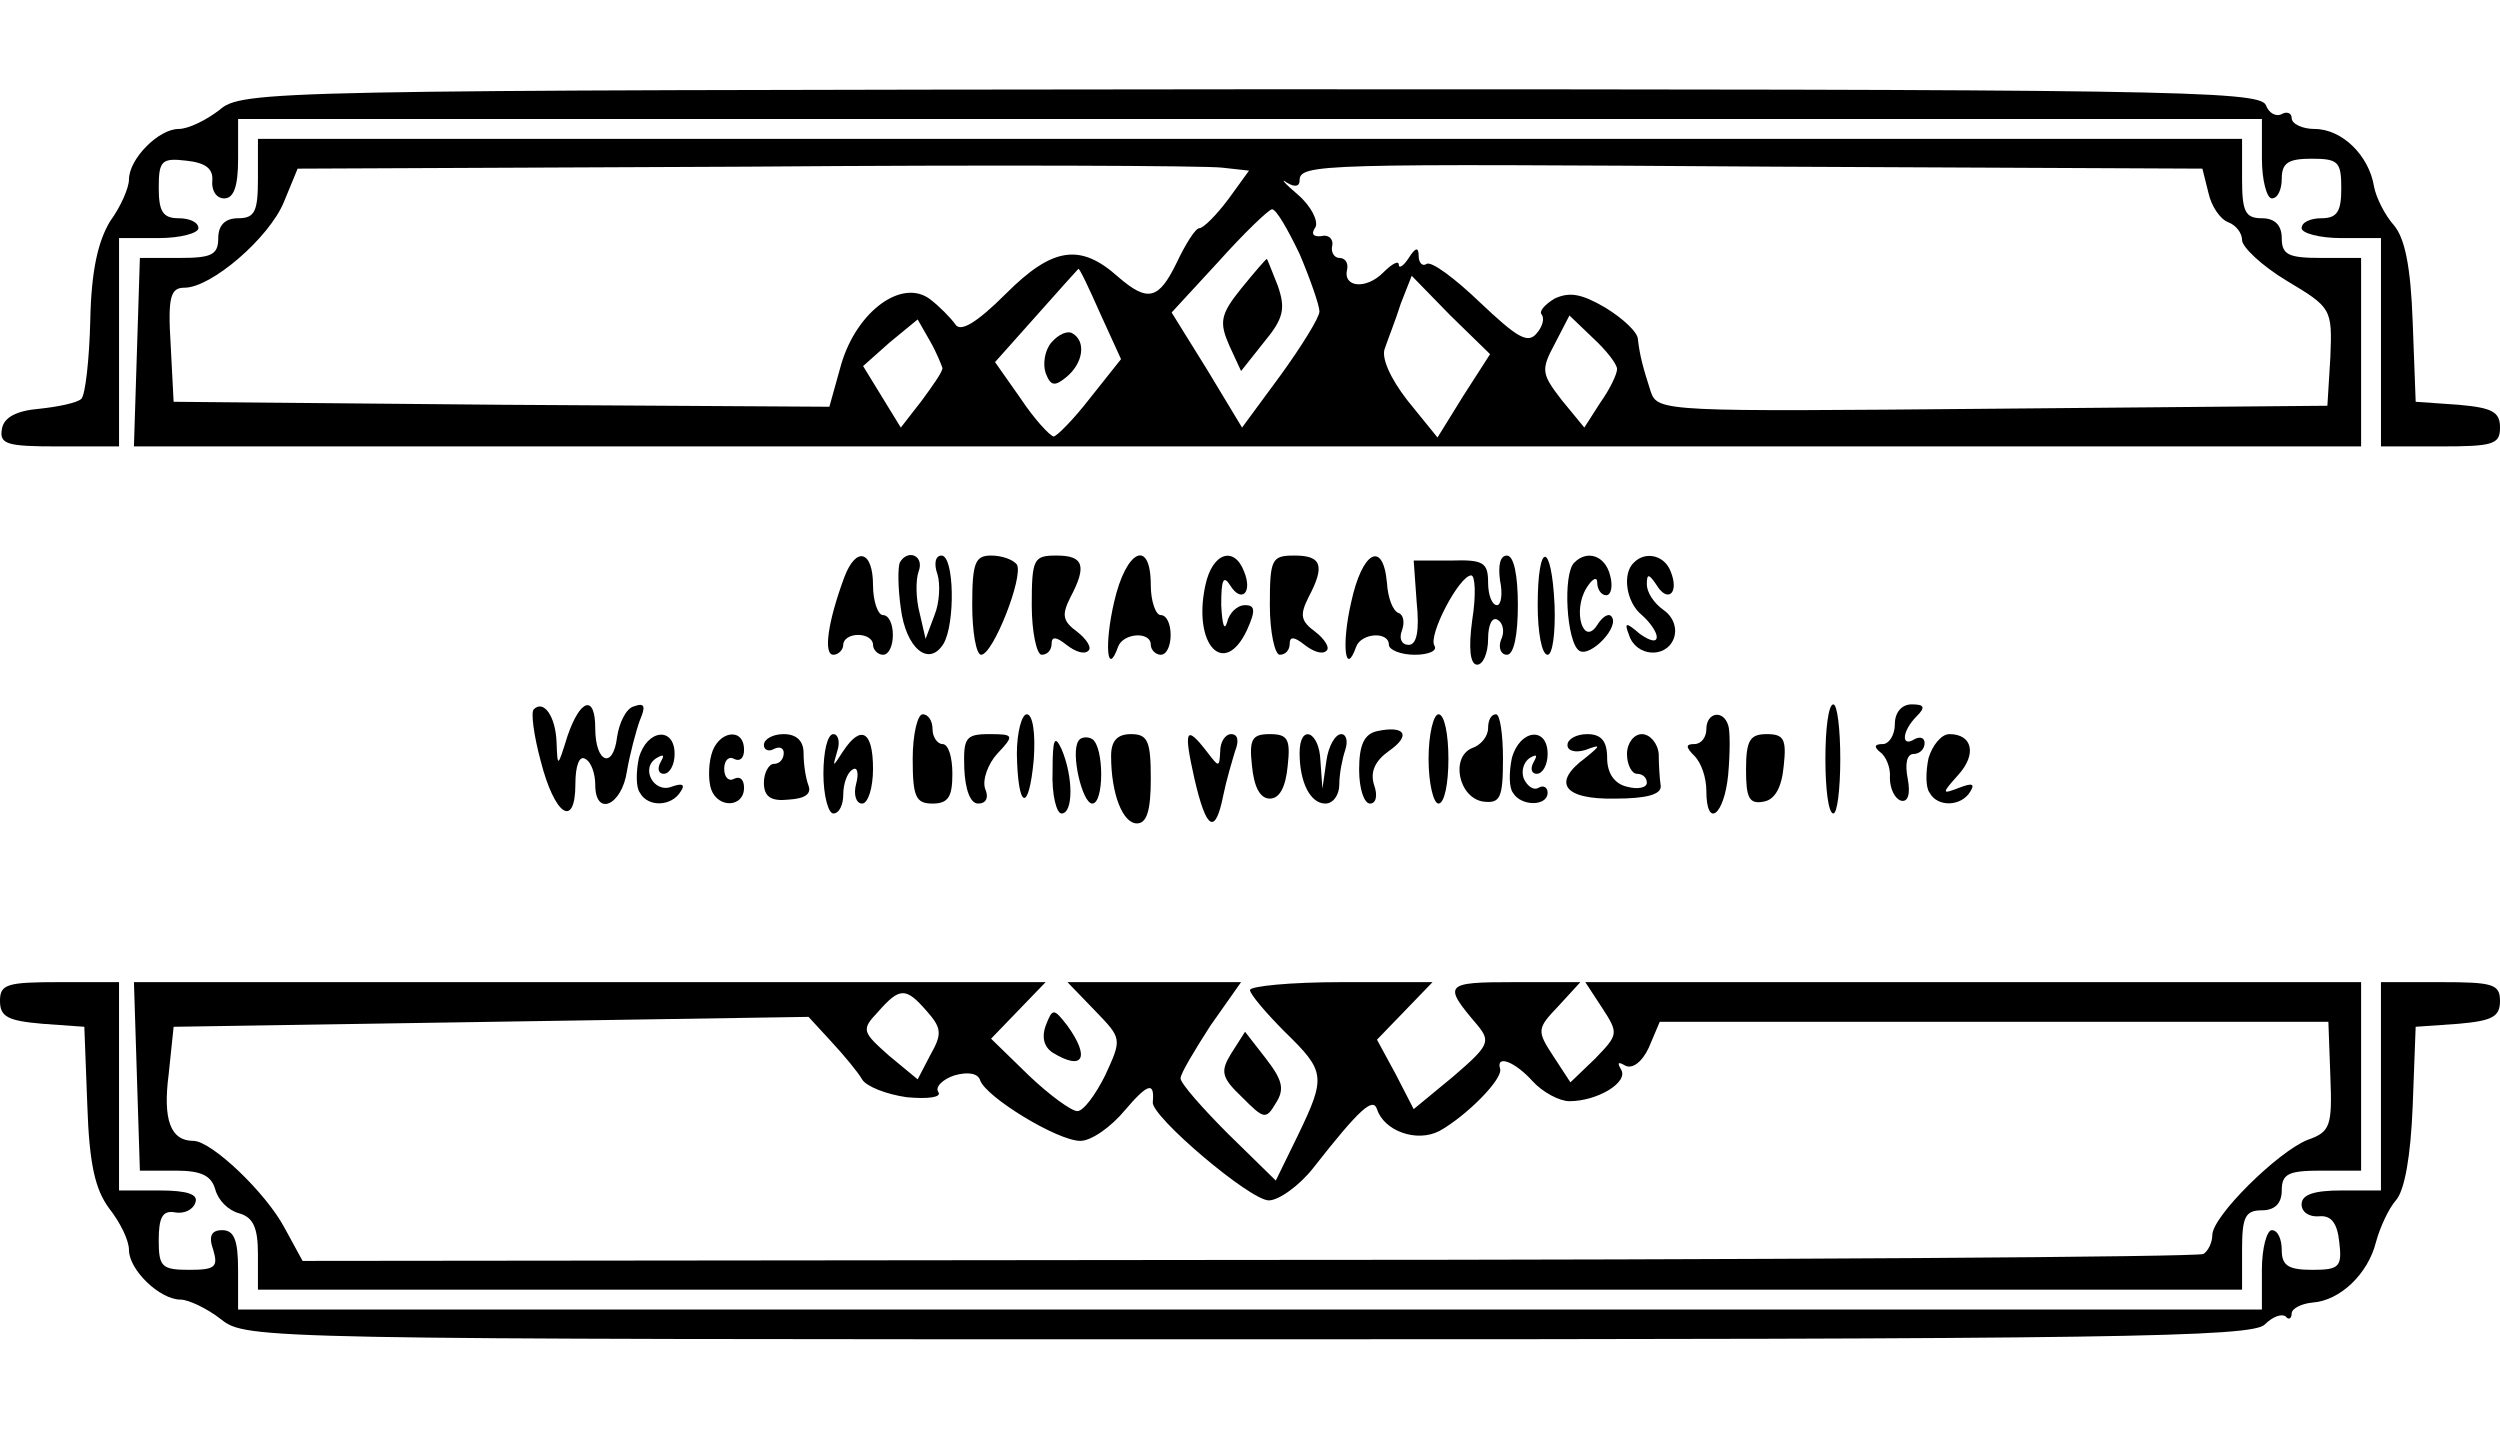 <?xml version="1.0" standalone="no"?>
<!DOCTYPE svg PUBLIC "-//W3C//DTD SVG 20010904//EN"
 "http://www.w3.org/TR/2001/REC-SVG-20010904/DTD/svg10.dtd">
<svg version="1.0" xmlns="http://www.w3.org/2000/svg"
 width="252pt" height="144pt" viewBox="0 0 252 144"
 preserveAspectRatio="xMidYMid meet">
<g transform="translate(0,144) scale(0.1,-0.1)"
fill="#000000" stroke="none">
<path d="M221 1329 c-13 -10 -31 -19 -41 -19 -20 0 -50 -30 -50 -51 0 -8 -8
-27 -19 -42 -12 -20 -19 -49 -20 -100 -1 -40 -5 -75 -9 -79 -4 -4 -23 -8 -42
-10 -24 -2 -36 -9 -38 -20 -3 -16 5 -18 57 -18 l61 0 0 105 0 105 40 0 c22 0
40 5 40 10 0 6 -9 10 -20 10 -16 0 -20 7 -20 31 0 27 3 30 28 27 19 -2 27 -8
26 -20 -1 -10 4 -18 12 -18 10 0 14 13 14 40 l0 40 1020 0 1020 0 0 -40 c0
-22 5 -40 10 -40 6 0 10 9 10 20 0 16 7 20 30 20 27 0 30 -3 30 -30 0 -23 -4
-30 -20 -30 -11 0 -20 -4 -20 -10 0 -5 18 -10 40 -10 l40 0 0 -105 0 -105 60
0 c53 0 60 2 60 19 0 16 -8 20 -42 23 l-43 3 -3 80 c-2 57 -8 85 -19 98 -9 10
-18 28 -20 39 -5 31 -32 58 -60 58 -12 0 -23 5 -23 11 0 5 -5 7 -10 4 -6 -3
-13 1 -16 9 -6 15 -106 16 -1023 16 -992 -1 -1017 -1 -1040 -21z"/>
<path d="M260 1260 c0 -33 -3 -40 -20 -40 -13 0 -20 -7 -20 -20 0 -17 -7 -20
-39 -20 l-40 0 -3 -95 -3 -95 1123 0 1122 0 0 95 0 95 -40 0 c-33 0 -40 3 -40
20 0 13 -7 20 -20 20 -17 0 -20 7 -20 40 l0 40 -1000 0 -1000 0 0 -40z m978
-21 c-12 -16 -25 -29 -29 -29 -4 0 -14 -16 -23 -35 -18 -37 -29 -40 -59 -14
-38 34 -66 30 -113 -17 -30 -30 -46 -39 -51 -31 -5 7 -16 18 -25 25 -28 22
-74 -11 -90 -65 l-12 -43 -331 2 -330 3 -3 58 c-3 48 0 57 14 57 27 0 85 50
100 86 l14 34 453 2 c248 2 464 1 479 -1 l27 -3 -21 -29z m988 7 c3 -14 12
-27 20 -30 8 -3 14 -11 14 -18 0 -7 20 -26 45 -41 45 -27 46 -28 44 -77 l-3
-49 -337 -3 c-330 -3 -338 -3 -345 17 -8 25 -11 36 -13 53 0 7 -15 21 -33 32
-24 14 -36 16 -51 9 -10 -6 -16 -13 -13 -16 3 -4 1 -12 -5 -19 -9 -11 -20 -4
-57 31 -25 24 -49 42 -54 39 -4 -3 -8 1 -8 8 0 9 -3 9 -10 -2 -5 -8 -10 -11
-10 -7 0 5 -7 1 -16 -8 -17 -17 -41 -15 -36 4 1 6 -2 11 -8 11 -5 0 -9 6 -7
13 1 6 -4 11 -11 9 -8 -1 -11 2 -6 9 3 6 -4 21 -18 33 -13 11 -18 17 -11 12 8
-5 13 -4 13 2 0 17 19 17 477 14 l433 -2 6 -24z m-916 -62 c11 -26 20 -52 20
-58 0 -6 -18 -35 -39 -64 l-39 -53 -35 58 -36 58 47 51 c26 29 50 52 54 53 4
1 16 -20 28 -45z m-201 -60 l21 -46 -31 -39 c-17 -22 -34 -39 -37 -39 -4 1
-19 17 -33 38 l-26 37 41 46 c23 26 42 47 43 48 1 1 11 -20 22 -45z m366 -83
l-26 -42 -30 37 c-18 23 -27 44 -23 53 3 9 11 29 16 45 l11 28 39 -40 40 -39
-27 -42z m-525 28 c0 -4 -10 -18 -21 -33 l-21 -27 -19 31 -19 31 27 24 28 23
12 -21 c7 -12 12 -25 13 -28z m680 -1 c0 -5 -7 -20 -17 -34 l-16 -25 -23 28
c-20 26 -21 30 -7 56 l15 29 24 -23 c13 -12 24 -26 24 -31z"/>
<path d="M1251 1149 c-21 -26 -22 -34 -12 -57 l12 -26 23 29 c20 24 22 34 14
57 -6 15 -11 28 -11 27 -1 0 -13 -14 -26 -30z"/>
<path d="M1060 1095 c-7 -8 -9 -22 -6 -31 5 -13 9 -14 21 -4 17 14 20 36 6 44
-5 3 -14 -1 -21 -9z"/>
<path d="M851 858 c-17 -46 -21 -78 -11 -78 5 0 10 5 10 10 0 6 7 10 15 10 8
0 15 -4 15 -10 0 -5 5 -10 10 -10 6 0 10 9 10 20 0 11 -4 20 -10 20 -5 0 -10
14 -10 30 0 35 -17 40 -29 8z"/>
<path d="M907 873 c-2 -5 -2 -25 1 -46 5 -40 28 -60 43 -36 12 20 11 89 -2 89
-6 0 -8 -8 -4 -19 3 -10 2 -29 -3 -41 l-9 -24 -6 26 c-4 15 -4 34 -1 42 6 16
-11 23 -19 9z"/>
<path d="M980 830 c0 -27 4 -50 9 -50 12 0 43 79 36 91 -4 5 -15 9 -26 9 -16
0 -19 -7 -19 -50z"/>
<path d="M1040 830 c0 -27 5 -50 10 -50 6 0 10 5 10 11 0 8 5 7 15 -1 9 -7 18
-10 22 -6 4 3 -2 12 -11 19 -15 11 -16 17 -7 35 17 32 13 42 -14 42 -23 0 -25
-3 -25 -50z"/>
<path d="M1123 833 c-10 -43 -7 -76 4 -45 5 14 33 16 33 2 0 -5 5 -10 10 -10
6 0 10 9 10 20 0 11 -4 20 -10 20 -5 0 -10 14 -10 30 0 48 -25 36 -37 -17z"/>
<path d="M1215 850 c-13 -60 19 -94 42 -45 9 20 8 25 -2 25 -8 0 -16 -8 -18
-17 -3 -10 -5 -2 -6 17 0 25 2 31 9 20 11 -18 23 -8 14 14 -10 26 -32 19 -39
-14z"/>
<path d="M1280 830 c0 -27 5 -50 10 -50 6 0 10 5 10 11 0 8 5 7 15 -1 9 -7 18
-10 22 -6 4 3 -2 12 -11 19 -15 11 -16 17 -7 35 17 32 13 42 -14 42 -23 0 -25
-3 -25 -50z"/>
<path d="M1362 833 c-10 -43 -6 -76 5 -45 5 14 33 16 33 2 0 -5 12 -10 26 -10
14 0 23 4 20 9 -7 10 25 71 37 71 4 0 5 -20 1 -45 -4 -29 -2 -45 5 -45 6 0 11
12 11 26 0 14 4 23 10 19 5 -3 7 -12 3 -20 -3 -8 0 -15 6 -15 7 0 11 20 11 50
0 30 -4 50 -11 50 -7 0 -9 -10 -7 -25 3 -14 1 -25 -3 -25 -5 0 -9 10 -9 23 0
20 -5 23 -37 22 l-38 0 3 -42 c3 -29 0 -43 -8 -43 -7 0 -10 6 -7 14 3 8 2 16
-3 18 -6 2 -11 15 -12 31 -4 43 -25 31 -36 -20z"/>
<path d="M1550 830 c0 -27 4 -50 10 -50 5 0 8 22 7 50 -3 65 -17 65 -17 0z"/>
<path d="M1587 873 c-12 -11 -8 -81 5 -89 11 -7 42 25 32 35 -3 3 -9 -1 -14
-9 -14 -22 -25 14 -11 37 6 10 11 12 11 6 0 -7 4 -13 9 -13 5 0 7 9 4 20 -5
20 -23 26 -36 13z"/>
<path d="M1647 873 c-12 -11 -8 -40 8 -53 8 -7 15 -17 15 -22 0 -6 -7 -4 -17
3 -14 12 -16 12 -11 -1 7 -22 37 -24 45 -4 4 10 0 22 -10 29 -10 7 -17 18 -17
26 0 11 2 11 10 -1 11 -18 23 -8 14 14 -6 16 -25 21 -37 9z"/>
<path d="M538 725 c-3 -3 0 -26 7 -52 14 -55 35 -69 35 -23 0 18 4 29 10 25 6
-3 10 -15 10 -26 0 -33 27 -21 32 14 3 17 9 40 13 51 6 14 5 18 -6 14 -8 -2
-15 -17 -17 -31 -4 -33 -22 -26 -22 9 0 34 -15 30 -28 -8 -10 -32 -10 -32 -11
-6 -1 26 -13 43 -23 33z"/>
<path d="M1840 675 c0 -30 3 -55 8 -55 4 0 7 25 7 55 0 30 -3 55 -7 55 -5 0
-8 -25 -8 -55z"/>
<path d="M1910 710 c0 -11 -6 -20 -12 -20 -9 0 -9 -3 -3 -8 6 -4 11 -16 10
-26 0 -11 5 -21 11 -23 7 -2 10 6 7 22 -3 15 -1 25 6 25 6 0 11 5 11 11 0 5
-4 7 -10 4 -14 -9 -13 8 2 23 9 9 8 12 -5 12 -10 0 -17 -8 -17 -20z"/>
<path d="M920 675 c0 -38 3 -45 20 -45 16 0 20 7 20 30 0 17 -4 30 -10 30 -5
0 -10 7 -10 15 0 8 -4 15 -10 15 -5 0 -10 -20 -10 -45z"/>
<path d="M1025 680 c1 -56 12 -60 17 -6 2 27 -1 46 -7 46 -5 0 -10 -18 -10
-40z"/>
<path d="M1440 675 c0 -25 5 -45 10 -45 6 0 10 20 10 45 0 25 -4 45 -10 45 -5
0 -10 -20 -10 -45z"/>
<path d="M1500 706 c0 -8 -7 -17 -16 -20 -22 -9 -14 -50 11 -54 17 -2 20 3 20
43 0 25 -3 45 -7 45 -5 0 -8 -6 -8 -14z"/>
<path d="M1720 705 c0 -8 -5 -15 -12 -15 -9 0 -9 -3 0 -12 7 -7 12 -22 12 -35
0 -39 18 -25 22 16 2 22 2 45 0 50 -5 16 -22 13 -22 -4z"/>
<path d="M1388 703 c-13 -3 -18 -14 -18 -39 0 -19 5 -34 11 -34 6 0 8 8 4 19
-4 13 1 24 15 34 23 16 16 26 -12 20z"/>
<path d="M644 676 c-3 -14 -3 -30 1 -35 8 -15 32 -14 41 1 5 7 2 9 -9 5 -18
-7 -32 19 -15 29 7 4 8 3 4 -4 -4 -7 -2 -12 3 -12 6 0 11 9 11 20 0 28 -28 25
-36 -4z"/>
<path d="M717 679 c-3 -11 -3 -27 0 -35 7 -19 33 -18 33 2 0 8 -4 12 -10 9 -5
-3 -10 1 -10 10 0 9 5 13 10 10 6 -3 10 1 10 9 0 24 -27 19 -33 -5z"/>
<path d="M770 689 c0 -5 5 -7 10 -4 6 3 10 1 10 -4 0 -6 -4 -11 -10 -11 -5 0
-10 -9 -10 -19 0 -14 7 -19 25 -17 17 1 23 6 20 14 -3 8 -5 22 -5 33 0 12 -7
19 -20 19 -11 0 -20 -5 -20 -11z"/>
<path d="M830 660 c0 -22 5 -40 10 -40 6 0 10 9 10 19 0 11 4 22 9 25 5 4 7
-3 4 -14 -3 -11 0 -20 6 -20 6 0 11 16 11 35 0 38 -12 45 -30 18 -11 -17 -11
-17 -6 0 3 9 1 17 -4 17 -6 0 -10 -18 -10 -40z"/>
<path d="M972 665 c1 -21 6 -35 14 -35 8 0 11 6 7 15 -3 9 3 25 12 35 18 19
17 20 -8 20 -24 0 -26 -4 -25 -35z"/>
<path d="M1061 663 c-1 -24 4 -43 9 -43 12 0 12 37 0 65 -7 15 -9 10 -9 -22z"/>
<path d="M1087 693 c-8 -12 4 -63 14 -63 12 0 12 57 0 65 -5 3 -12 2 -14 -2z"/>
<path d="M1120 678 c0 -39 12 -68 26 -68 10 0 14 13 14 45 0 38 -3 45 -20 45
-14 0 -20 -7 -20 -22z"/>
<path d="M1204 655 c12 -52 21 -57 29 -17 3 15 9 35 12 45 4 10 3 17 -4 17 -6
0 -11 -8 -11 -17 -1 -17 -1 -17 -14 0 -21 27 -23 21 -12 -28z"/>
<path d="M1262 668 c2 -21 8 -33 18 -33 10 0 16 12 18 33 3 27 0 32 -18 32
-18 0 -21 -5 -18 -32z"/>
<path d="M1310 681 c0 -30 11 -51 26 -51 8 0 14 9 14 19 0 11 3 26 6 35 3 9 1
16 -4 16 -6 0 -13 -12 -15 -27 l-4 -28 -2 28 c-1 30 -21 38 -21 8z"/>
<path d="M1524 676 c-3 -14 -3 -30 1 -35 8 -14 35 -14 35 0 0 5 -4 8 -9 5 -5
-3 -11 1 -15 9 -3 8 0 17 6 21 7 4 8 3 4 -4 -4 -7 -2 -12 3 -12 6 0 11 9 11
20 0 28 -28 25 -36 -4z"/>
<path d="M1580 689 c0 -6 8 -8 18 -5 16 6 16 5 0 -8 -34 -25 -22 -42 30 -41
31 0 47 4 46 13 -1 6 -2 21 -2 32 -1 11 -9 20 -17 20 -8 0 -15 -9 -15 -20 0
-11 5 -20 10 -20 6 0 10 -4 10 -9 0 -5 -9 -7 -20 -4 -13 3 -20 14 -20 29 0 17
-6 24 -20 24 -11 0 -20 -5 -20 -11z"/>
<path d="M1760 664 c0 -28 3 -35 18 -32 11 2 18 14 20 36 3 27 0 32 -17 32
-17 0 -21 -6 -21 -36z"/>
<path d="M1944 676 c-3 -14 -3 -30 1 -35 8 -15 32 -14 41 1 5 8 2 9 -11 4 -18
-7 -18 -6 -1 13 19 21 14 41 -9 41 -8 0 -17 -11 -21 -24z"/>
<path d="M0 431 c0 -16 8 -20 43 -23 l42 -3 3 -79 c2 -60 8 -85 22 -104 11
-14 20 -32 20 -42 0 -20 31 -50 52 -50 8 0 27 -9 41 -20 25 -20 40 -20 1035
-20 870 0 1013 2 1025 15 8 8 17 11 21 8 3 -4 6 -2 6 3 0 5 10 10 21 11 28 2
56 29 64 61 4 15 13 34 20 42 9 10 15 45 17 95 l3 80 43 3 c34 3 42 7 42 23 0
17 -7 19 -60 19 l-60 0 0 -105 0 -105 -40 0 c-27 0 -40 -4 -40 -14 0 -8 8 -13
18 -12 12 1 18 -7 20 -26 3 -25 0 -28 -27 -28 -24 0 -31 4 -31 20 0 11 -4 20
-10 20 -5 0 -10 -18 -10 -40 l0 -40 -1020 0 -1020 0 0 40 c0 30 -4 40 -16 40
-11 0 -14 -6 -9 -20 5 -17 2 -20 -24 -20 -28 0 -31 3 -31 30 0 23 4 30 16 28
10 -2 19 3 21 10 3 8 -8 12 -36 12 l-41 0 0 105 0 105 -60 0 c-53 0 -60 -2
-60 -19z"/>
<path d="M138 355 l3 -95 36 0 c26 0 36 -5 40 -19 3 -11 13 -21 24 -24 14 -4
19 -14 19 -41 l0 -36 1000 0 1000 0 0 40 c0 33 3 40 20 40 13 0 20 7 20 20 0
17 7 20 40 20 l40 0 0 95 0 95 -391 0 -391 0 17 -26 c17 -26 16 -27 -7 -51
l-25 -24 -17 26 c-17 26 -17 28 5 51 l22 24 -67 0 c-70 0 -72 -2 -37 -43 14
-17 12 -21 -24 -52 l-40 -33 -18 35 -19 35 28 29 28 29 -92 0 c-51 0 -92 -4
-92 -8 0 -4 16 -23 35 -42 41 -40 42 -45 13 -105 l-22 -45 -48 47 c-26 26 -48
51 -48 56 0 5 14 28 30 53 l31 44 -87 0 -88 0 28 -29 c27 -28 27 -28 10 -65
-10 -20 -22 -36 -28 -36 -6 0 -28 16 -49 36 l-38 37 27 28 28 29 -460 0 -459
0 3 -95z m796 66 c15 -17 16 -23 4 -44 l-13 -25 -29 24 c-27 24 -28 26 -11 44
22 25 28 25 49 1z m-65 -69 c4 -7 24 -15 45 -18 22 -2 35 0 32 5 -4 5 4 13 16
17 14 4 24 2 26 -5 6 -17 78 -61 101 -61 11 0 31 14 45 31 23 27 30 29 28 8
-2 -14 98 -99 117 -99 10 0 31 15 45 33 47 60 60 71 64 59 7 -22 40 -34 63
-22 27 15 65 53 61 63 -4 14 15 7 33 -13 10 -11 27 -20 37 -20 28 0 60 19 52
32 -4 7 -3 8 4 4 7 -4 17 3 24 18 l11 26 337 0 337 0 2 -55 c2 -50 0 -56 -23
-64 -30 -12 -96 -77 -96 -96 0 -7 -4 -16 -9 -19 -5 -3 -438 -6 -962 -6 l-954
-1 -18 33 c-19 36 -74 88 -92 88 -23 0 -31 21 -25 67 l5 48 320 5 320 5 23
-25 c13 -14 27 -31 31 -38z"/>
<path d="M1054 406 c-4 -11 -2 -21 7 -27 31 -19 38 -5 15 27 -14 18 -15 18
-22 0z"/>
<path d="M1241 378 c-11 -18 -10 -24 11 -44 22 -22 24 -23 34 -6 9 14 7 23
-10 45 l-21 27 -14 -22z"/>
</g>
</svg>
